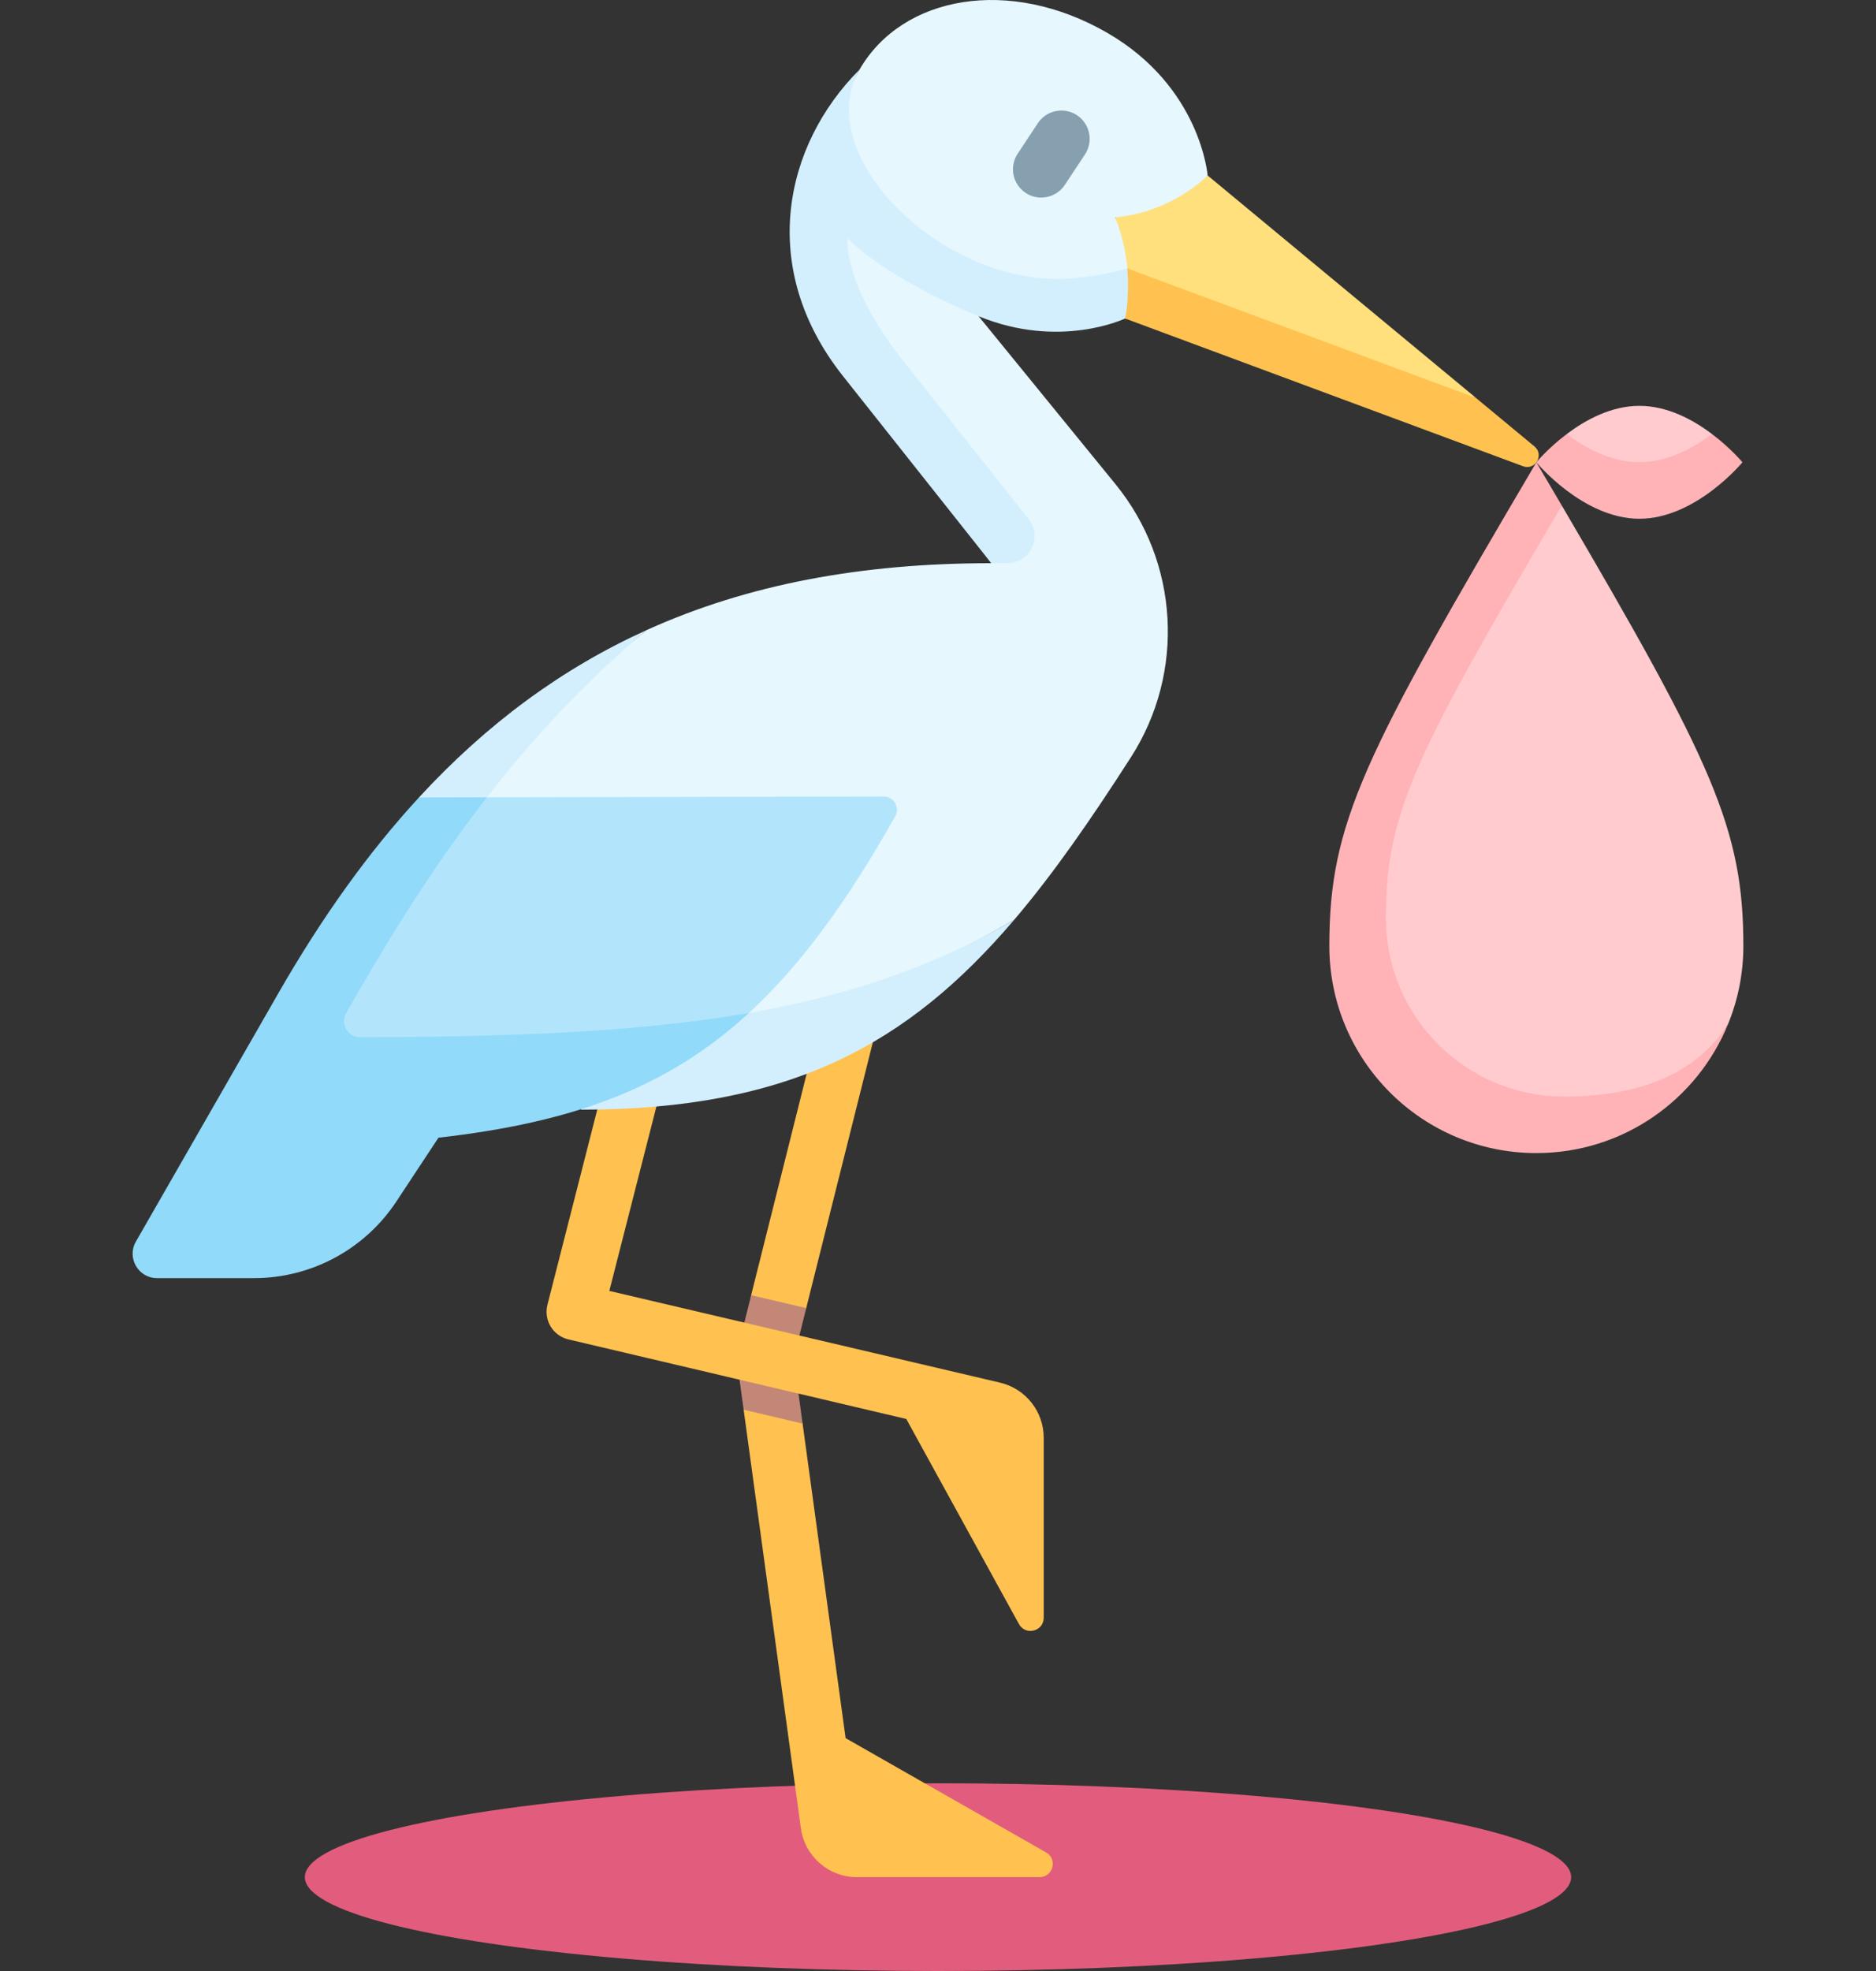 <svg width="40" height="42" viewBox="0 0 40 42" fill="none" xmlns="http://www.w3.org/2000/svg">
<rect x="0" y="0" width="40" height="42" fill="#333333" stroke="none"/>
<ellipse cx="20" cy="40" rx="13.5" ry="2" fill="#E25D7D"/>
<path d="M22.305 39.474L18.03 37.038L17.113 30.336L16.74 28.967L17.19 27.874L18.922 20.969C19.003 20.646 18.807 20.319 18.484 20.238C18.161 20.156 17.834 20.353 17.753 20.676L16.016 27.598C15.998 27.673 15.845 29.963 15.856 30.04L17.076 38.957C17.157 39.554 17.668 40 18.27 40H22.166C22.454 40 22.555 39.617 22.305 39.474Z" fill="#FFC250"/>
<path d="M16.923 28.942L17.191 27.874L16.017 27.599L15.725 28.762C15.706 28.836 15.702 28.914 15.712 28.99L15.856 30.04L17.113 30.336L16.923 28.942Z" fill="#C38778"/>
<path d="M21.324 29.463L12.992 27.508L14.377 22.087C14.46 21.764 14.265 21.436 13.943 21.353C13.62 21.271 13.292 21.466 13.209 21.788L11.672 27.805C11.632 27.962 11.657 28.128 11.741 28.267C11.825 28.405 11.961 28.504 12.118 28.541L19.324 30.237L21.726 34.607C21.866 34.862 22.254 34.763 22.254 34.472V30.637C22.254 30.078 21.869 29.592 21.324 29.463Z" fill="#FFC250"/>
<path d="M25.749 3.739L23.776 4.632L23.989 6.787L31.468 8.477L25.749 3.739Z" fill="#FFE07D"/>
<path d="M32.718 9.513L31.467 8.477L23.878 5.661L23.989 6.787L32.474 9.935C32.735 10.032 32.932 9.691 32.718 9.513Z" fill="#FFC250"/>
<path d="M25.749 3.739C25.749 3.739 25.604 1.852 23.608 0.699C21.531 -0.5 19.242 -0.104 18.325 1.485C17.836 2.332 17.64 3.739 17.64 4.762C17.64 7.195 21.136 12.001 21.136 12.001C18.367 12.001 15.941 12.451 13.784 13.428C12.012 14.916 9.895 16.028 9.531 18.143L11.55 22.025C14.957 22.656 18.77 21.263 21.626 19.598C22.464 18.614 23.266 17.456 24.116 16.132C25.274 14.326 25.14 11.98 23.785 10.318L20.865 6.738C20.865 6.738 23.164 6.846 24.036 5.72C24.007 5.39 23.933 5.013 23.776 4.632C25.012 4.517 25.749 3.739 25.749 3.739Z" fill="#E6F7FE"/>
<path d="M11.55 22.025C15.658 21.841 18.77 21.263 21.626 19.598C19.366 22.252 16.84 23.646 12.392 23.646L11.55 22.025ZM18.325 1.485C16.721 3.089 16.141 5.702 17.973 8.013C18.844 9.11 20.413 11.089 21.136 12.001H21.478C21.962 12.001 22.233 11.441 21.932 11.061C21.29 10.251 20.303 9.007 19.259 7.691C17.946 6.035 18.073 5.074 18.073 5.074C18.073 5.074 18.812 5.894 20.865 6.738C22.601 7.452 23.989 6.787 23.989 6.787C23.989 6.787 24.091 6.337 24.036 5.72C23.559 5.852 23.019 5.943 22.551 5.943C19.922 5.943 17.309 3.245 18.325 1.485ZM13.784 13.428C11.995 14.238 10.391 15.411 8.933 16.993L9.531 18.143C10.631 16.576 12.012 14.916 13.784 13.428Z" fill="#D3EFFD"/>
<path d="M6.588 22.581C10.05 22.649 13.24 22.711 15.969 21.585C17.068 20.574 18.061 19.217 19.088 17.393C19.194 17.205 19.058 16.973 18.843 16.973L10.382 16.99C8.128 19.34 7.218 20.409 6.588 22.581Z" fill="#B2E5FB"/>
<path d="M7.683 22.103C7.416 22.104 7.248 21.817 7.381 21.586C8.129 20.282 9.089 18.651 10.382 16.99L8.933 16.993C7.861 18.156 6.867 19.54 5.936 21.163L2.898 26.456C2.698 26.803 2.949 27.236 3.349 27.236H5.414C6.637 27.236 7.777 26.623 8.451 25.603L9.349 24.243C12.202 23.919 14.22 23.192 15.969 21.585C13.615 21.994 10.932 22.093 7.683 22.103Z" fill="#91DAFA"/>
<path d="M33.11 24.009C34.811 24.009 36.131 23.003 36.846 21.821C37.056 21.308 37.172 20.746 37.172 20.157C37.172 17.674 36.524 16.265 33.301 10.774C30.007 15.027 28.746 17.323 28.746 19.565C28.746 21.664 30.328 24.009 33.11 24.009Z" fill="#FFCBCE"/>
<path d="M33.351 23.366C31.252 23.366 29.55 21.664 29.55 19.565C29.55 17.323 30.163 16.098 33.301 10.774C33.128 10.479 32.947 10.172 32.758 9.852C29.064 16.117 28.344 17.54 28.344 20.157C28.344 22.595 30.32 24.571 32.758 24.571C34.607 24.571 36.189 23.434 36.846 21.821C36.202 22.826 35.052 23.366 33.351 23.366Z" fill="#FFB3B7"/>
<path d="M36.503 9.248C36.104 8.948 35.556 8.648 34.955 8.648C34.354 8.648 33.806 8.948 33.407 9.248C33.749 9.851 34.354 10.151 34.955 10.151C35.556 10.151 36.262 9.851 36.503 9.248Z" fill="#FFCBCE"/>
<path d="M36.503 9.249C36.104 9.549 35.556 9.848 34.955 9.848C34.354 9.848 33.806 9.549 33.407 9.249C33.007 9.55 32.758 9.851 32.758 9.851C32.758 9.851 33.751 11.054 34.955 11.054C36.159 11.054 37.152 9.851 37.152 9.851C37.152 9.851 36.903 9.55 36.503 9.249Z" fill="#FFB3B7"/>
<path d="M22.201 4.21C22.087 4.21 21.971 4.178 21.869 4.11C21.591 3.927 21.515 3.553 21.699 3.275L22.128 2.626C22.311 2.348 22.685 2.272 22.963 2.455C23.241 2.639 23.317 3.013 23.134 3.291L22.704 3.94C22.588 4.115 22.397 4.21 22.201 4.21Z" fill="#87A0AF"/>
</svg>
